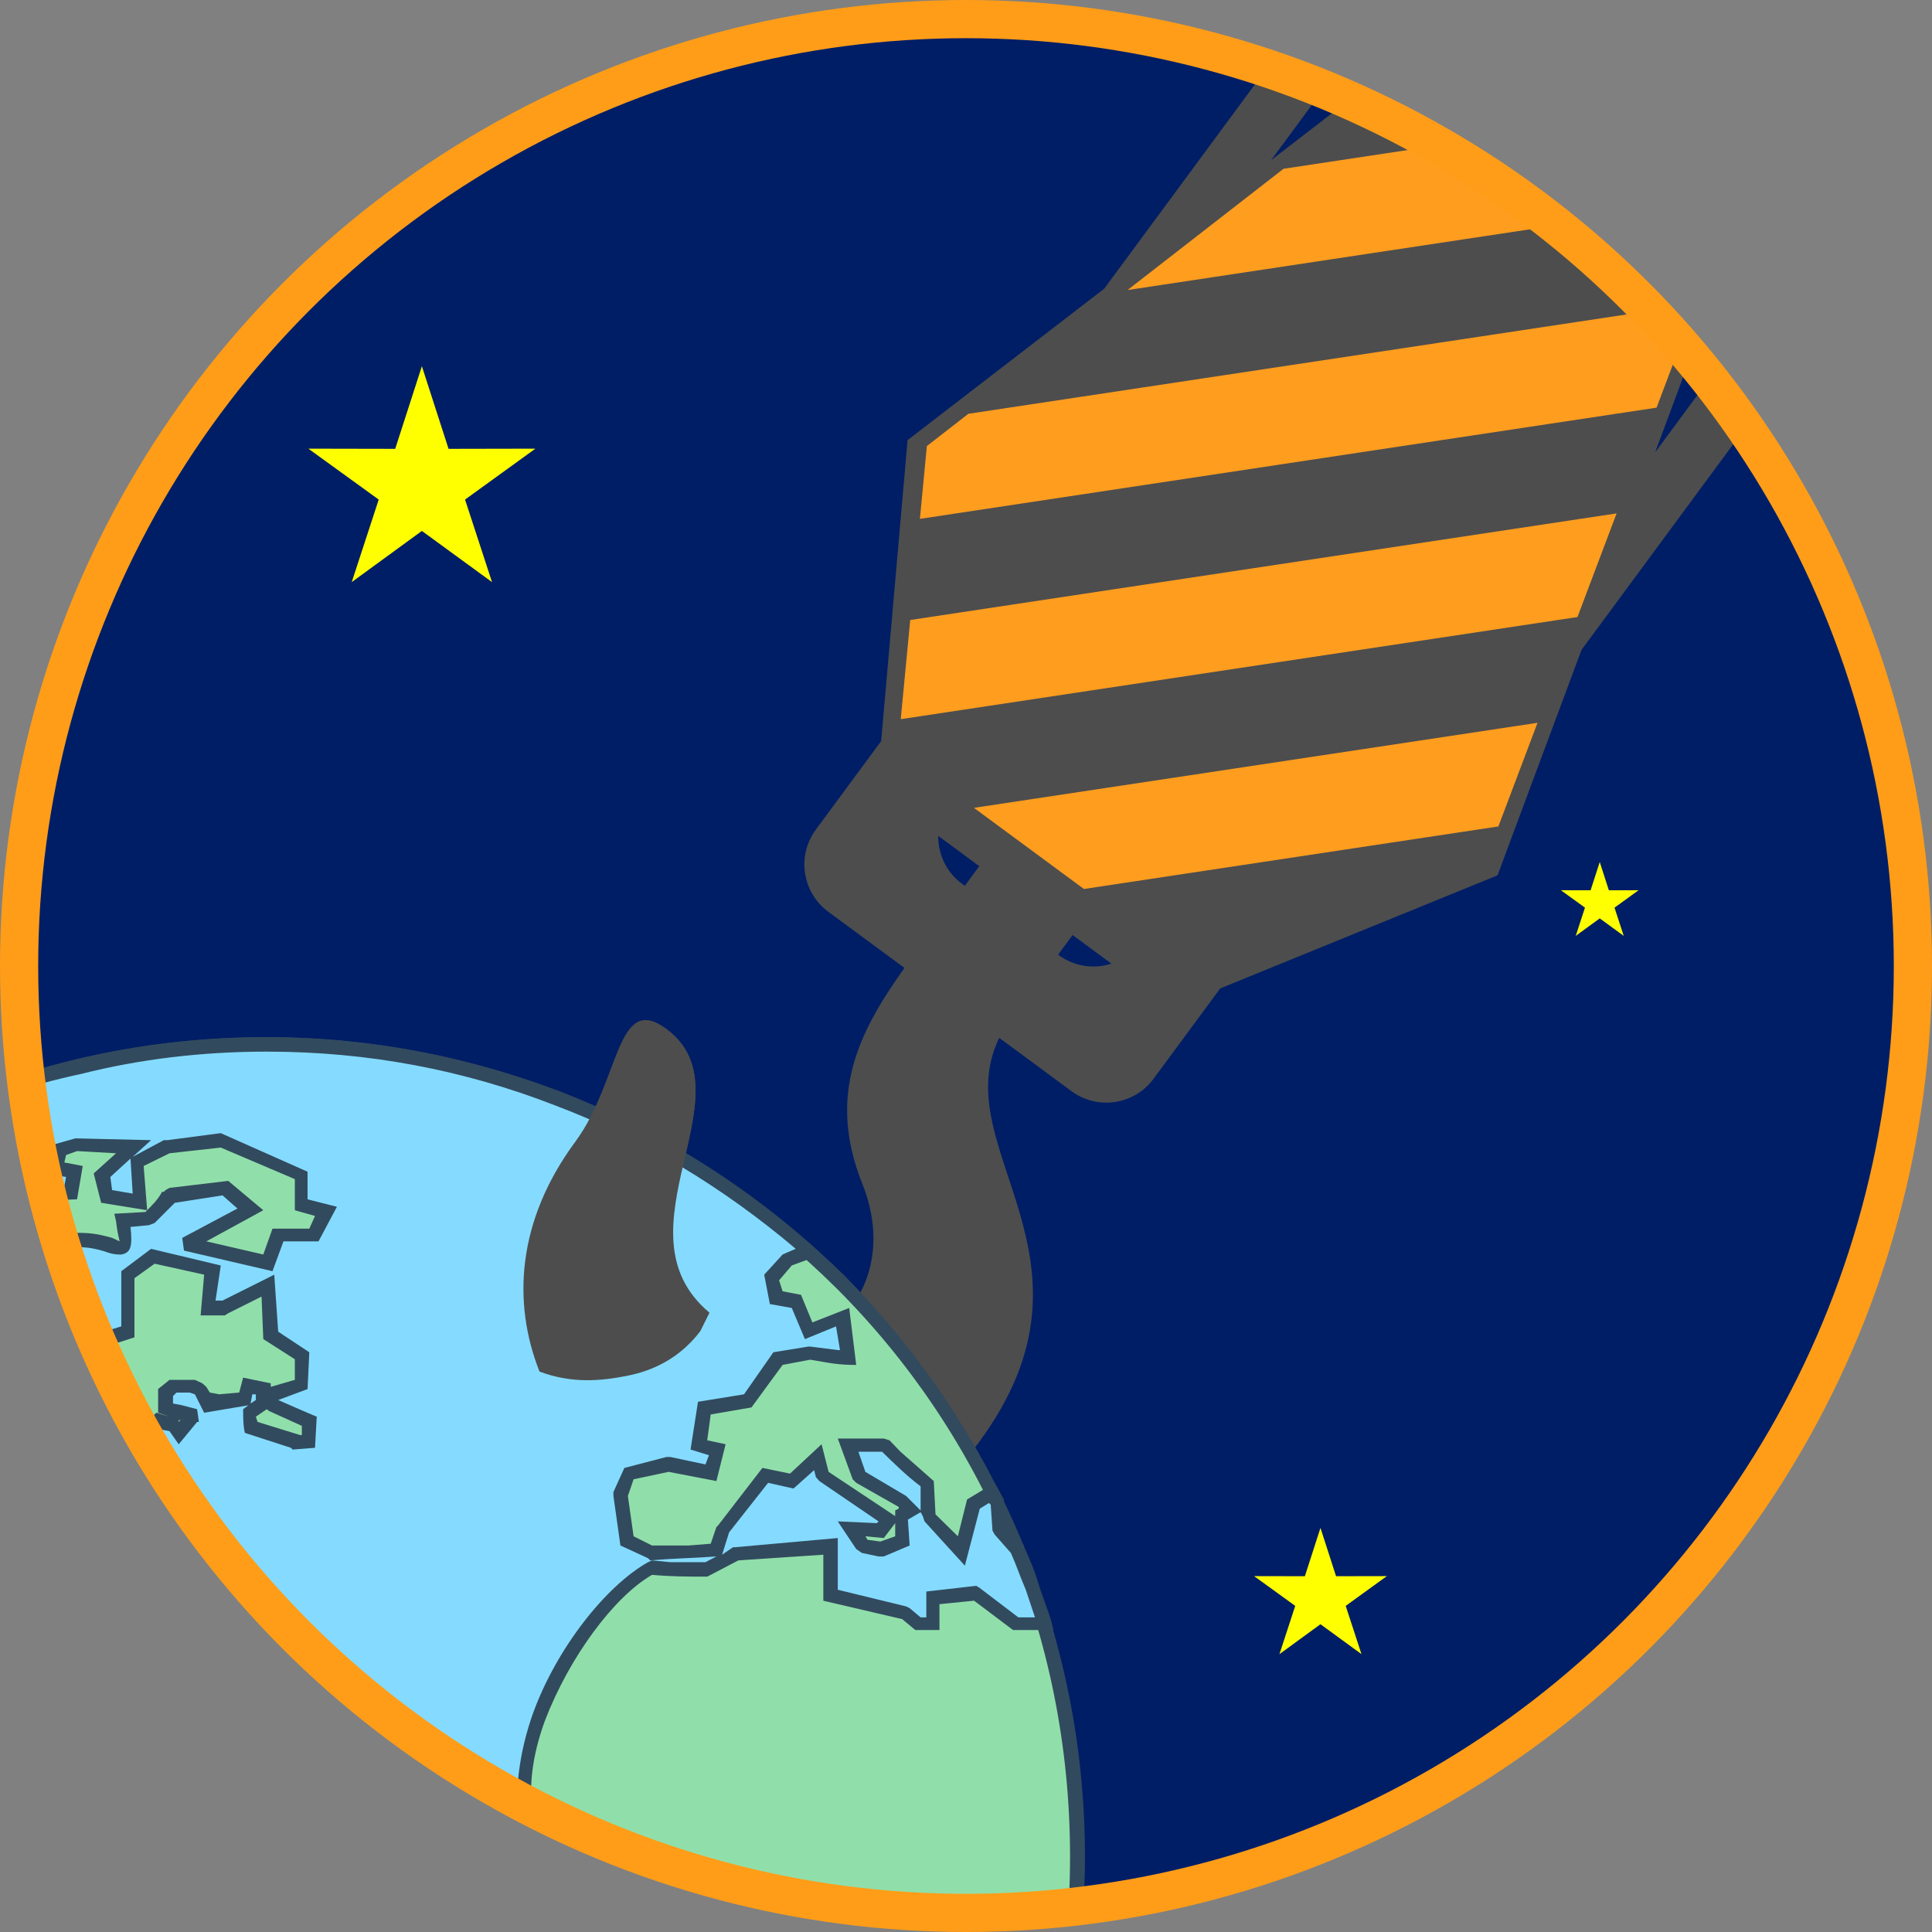 <?xml version="1.0" encoding="UTF-8"?>
<!DOCTYPE svg PUBLIC "-//W3C//DTD SVG 1.1//EN" "http://www.w3.org/Graphics/SVG/1.1/DTD/svg11.dtd">
<!-- Creator: CorelDRAW 2018 (64-Bit) -->
<svg xmlns="http://www.w3.org/2000/svg" xml:space="preserve" width="50.59mm" height="50.59mm" version="1.1" style="shape-rendering:geometricPrecision; text-rendering:geometricPrecision; image-rendering:optimizeQuality; fill-rule:evenodd; clip-rule:evenodd"
viewBox="0 0 6944.68 6944.68"
 xmlns:xlink="http://www.w3.org/1999/xlink">
 <rect x="0" y="0" width="6944.68" height="6944.68" fill="#808080" stroke="none"/>
 <defs>
  <style type="text/css">
   <![CDATA[
    .str1 {stroke:#FF9D18;stroke-width:137.27;stroke-miterlimit:22.926}
    .str0 {stroke:white;stroke-width:27.45;stroke-miterlimit:22.926}
    .fil7 {fill:none}
    .fil0 {fill:#001E66}
    .fil4 {fill:#324A5E}
    .fil2 {fill:#4D4D4D}
    .fil5 {fill:#84DBFF}
    .fil3 {fill:#90DFAA}
    .fil1 {fill:#FF9D1F}
    .fil6 {fill:yellow}
   ]]>
  </style>
   <clipPath id="id0">
    <path d="M3472.34 50.96c1889.57,0 3421.38,1531.81 3421.38,3421.38 0,1889.57 -1531.81,3421.38 -3421.38,3421.38 -1889.57,0 -3421.38,-1531.81 -3421.38,-3421.38 0,-1889.57 1531.81,-3421.38 3421.38,-3421.38z"/>
   </clipPath>
 </defs>
 <g id="Layer_x0020_1">
  <g>
  </g>
  <g style="clip-path:url(#id0)">
   <g>
    <rect class="fil0" x="-1260.18" y="-463.9" width="8687.4" height="8687.4"/>
    <path class="fil1" d="M4396.16 3501.32l969.72 -395.41c1401.12,-3760.59 807.11,-2166.18 812.74,-2181.26l-1031.58 -760.96c-53.88,41.48 1918.29,-1477.53 -1844.15,1420.23l-92.44 1052.49 189.4 272.48 510.85 370.86 485.46 221.56zm1662.85 -2393.37l-136.93 362.47 136.93 -362.47zm-276.65 732.22l-136.9 362.45 136.9 -362.45zm-1916.41 1388.53l-384.64 -283.71 384.64 283.71z"/>
    <path class="fil2" d="M3591.81 3730.69l259.7 191.58c93.79,69.19 225.83,49.21 294.98,-44.52l239.68 -324.87 996.75 -406.43 302.03 -810.62 1058.29 -1434.54 -167.74 -123.71 -626.18 848.8 268.99 -722 -1060.35 -782.16 -589.02 453.57 610.8 -827.95 -167.75 -123.71 -1042.79 1413.53 -706.81 544.35 -94.99 1081.85 -234.78 318.29c-69.15,93.73 -49.21,225.83 44.57,295.04l273.92 202.04c-163.84,230.05 -279.51,456.08 -151.15,776.55 159.5,398.21 -191.76,728.02 -527.19,480.56 -395.41,-291.67 137.52,-805.1 -177.89,-1037.8 -179.73,-132.58 -163.89,184.55 -327.32,406.05 -702.64,952.48 761.74,2014.32 1451.15,1079.8 488.38,-662.1 -122.53,-1053.79 73.11,-1453.7zm1021.91 -3124l917.22 -138.46 395.31 291.63 -1873.29 282.73 560.77 -435.9zm-1282.06 996.67l149.14 -115.94 2614.56 -394.61 -140.73 372.55 -2647.98 399.72 25.01 -261.71zm-93.87 981.73l34.04 -356.45 2539.17 -383.23 -140.73 372.55 -2432.48 367.13zm230.26 599.15l-9.98 -7.36c-56.75,-41.87 -86.22,-106.7 -85.52,-172.21l147.54 108.85c-17.2,23.45 -34.66,47.11 -52.04,70.72zm428.23 11.27l-395.37 -291.64 2025.81 -305.72 -140.73 372.54 -1489.71 224.83zm-92.84 236.15c18.01,-24.42 35.4,-48 52.14,-70.68l139.59 103.01c-62.32,19.96 -133.03,10.98 -189.8,-30.9l-1.94 -1.43z"/>
    <path class="fil3" d="M958.97 3754.92c1609.88,0 2914.15,1304.29 2914.15,2918.87 0,1609.88 -1304.28,2914.15 -2914.15,2914.15 -1614.6,0 -2918.87,-1304.28 -2918.87,-2914.15 0,-1614.58 1304.28,-2918.87 2918.87,-2918.87l0 0z"/>
    <path class="fil4" d="M958.97 3728.15c808.08,0 1543.71,330.79 2079.29,860.07 529.28,537.14 861.63,1271.19 861.63,2085.57 0,808.08 -332.36,1550.01 -861.63,2079.29 -535.58,535.58 -1271.21,860.07 -2079.29,860.07 -814.38,0 -1548.43,-324.49 -2085.59,-860.07 -529.26,-529.28 -860.05,-1271.21 -860.05,-2079.29 0,-814.38 330.79,-1548.43 860.05,-2085.57 537.16,-529.28 1271.21,-860.07 2085.59,-860.07l0 0zm2046.2 901.02c-529.26,-524.55 -1250.72,-849.04 -2046.2,-849.04 -800.2,0 -1521.66,324.49 -2044.63,849.04 -522.98,521.4 -847.47,1244.42 -847.47,2044.63 0,795.49 324.49,1523.24 847.47,2046.2 522.96,522.98 1244.42,847.47 2044.63,847.47 795.48,0 1516.94,-324.49 2046.2,-847.47 522.98,-522.96 841.16,-1250.71 841.16,-2046.2 0,-800.2 -318.19,-1523.23 -841.16,-2044.63l0 0z"/>
    <path class="fil5" d="M3250.91 5801.12c18.9,12.6 39.38,25.22 51.99,39.38l53.55 0 0 -99.24c45.69,0 99.24,-7.88 152.8,-14.18 45.67,39.38 99.24,74.03 144.92,113.42l99.24 0c-26.78,-92.94 -59.87,-185.87 -92.94,-272.5 -26.78,-18.92 -45.69,-45.69 -66.17,-66.17 -6.3,-33.08 -6.3,-66.15 -12.6,-99.24 0,-12.6 -6.3,-25.2 -14.17,-33.08 -25.2,7.88 -45.7,20.48 -72.47,33.08 -12.6,59.85 -26.78,113.42 -39.38,171.69 -39.37,-39.37 -78.75,-85.06 -119.72,-124.44l0 -119.7c-39.37,-26.78 -78.75,-59.87 -111.84,-92.95 -14.17,-12.6 -33.08,-26.77 -47.25,-39.38l-126.02 0c14.18,33.08 26.77,72.47 40.95,111.84 51.99,33.08 105.54,59.87 159.1,86.65 6.3,12.6 12.6,20.48 25.2,33.07 -12.6,6.31 -25.2,6.31 -33.08,12.62l0 92.94c-25.2,14.17 -51.99,20.48 -78.75,33.08 -20.48,-6.3 -39.38,-6.3 -66.17,-12.6 -12.6,-20.48 -26.77,-39.38 -39.37,-59.87 39.37,0 72.45,6.3 105.54,6.3 12.6,-12.6 20.48,-26.78 33.07,-39.38 -78.75,-53.55 -159.09,-105.54 -237.86,-159.09 -7.87,-18.9 -14.17,-45.69 -20.47,-66.17 -33.08,26.78 -59.87,59.87 -92.95,86.65 -33.07,-6.31 -66.15,-14.19 -99.24,-20.48 -45.69,66.15 -99.24,126 -144.92,192.17 -14.17,26.78 -20.48,53.55 -26.77,72.47 -33.08,6.29 -66.17,6.29 -99.24,14.17l-138.62 0c-26.78,-14.17 -53.56,-26.77 -80.35,-40.95 -12.59,-51.99 -20.47,-111.85 -26.78,-163.82 6.31,-26.78 20.48,-53.55 26.78,-80.33 53.56,-12.6 99.25,-20.48 146.5,-33.08 51.99,12.6 99.24,20.48 151.22,33.08 6.3,-26.78 14.18,-59.87 20.48,-86.63 -20.48,-6.3 -47.26,-12.62 -66.17,-12.62 6.3,-47.25 12.6,-92.94 26.78,-138.61 45.67,-7.88 99.24,-14.18 151.22,-20.48 40.95,-53.56 74.03,-105.54 113.42,-159.1 33.08,-6.3 72.45,-6.3 111.84,-12.6 33.08,0 66.17,6.3 99.24,12.6l39.38 0c-6.3,-45.69 -12.6,-99.24 -18.9,-144.92 -47.26,12.6 -86.63,33.08 -126.02,45.69 -12.6,-33.08 -33.08,-66.15 -45.69,-105.54 -20.48,0 -47.25,-6.3 -74.03,-6.3 0,-26.78 -6.3,-53.56 -12.6,-80.33 20.48,-18.9 39.38,-39.38 59.87,-59.87 26.77,-12.6 45.67,-18.9 72.45,-25.2 -516.67,-464.69 -1198.74,-748.23 -1946.97,-748.23 -475.71,0 -919.92,111.84 -1310.58,310.32l165.39 0c26.78,33.08 53.56,72.45 80.35,105.54 39.37,7.88 85.06,7.88 132.31,14.18 26.78,-26.78 51.99,-53.56 78.77,-80.35 20.48,7.88 39.38,20.5 59.87,26.78 -39.38,39.38 -72.47,72.47 -111.85,113.42l-146.49 0c6.3,0 12.6,105.55 12.6,105.55 66.15,0 126.02,-6.31 185.87,-6.31 6.3,-14.17 14.18,-33.07 20.48,-47.25 45.67,-6.3 85.06,-6.3 132.32,-12.6 0,-20.48 6.3,-45.67 12.6,-72.45 -26.78,-7.88 -51.99,-7.88 -78.77,-14.18 12.6,-18.9 18.9,-45.69 26.78,-66.17 18.9,-6.29 39.38,-12.59 58.29,-18.9 66.15,6.31 132.32,6.31 200.05,12.62 -34.66,33.07 -74.03,66.15 -107.12,99.22 0,26.78 6.3,53.56 14.18,78.77 39.38,7.88 78.75,7.88 118.14,14.18 -6.3,-47.25 -6.3,-92.95 -6.3,-138.62 33.08,-20.48 72.47,-40.96 105.54,-59.85 66.15,-6.31 132.32,-14.19 198.49,-20.48 92.94,39.37 185.87,86.63 278.81,126l0 105.55c33.08,6.3 66.15,20.48 92.94,26.78 -14.17,26.77 -26.78,53.55 -47.25,86.63l-124.44 0c-14.18,26.78 -26.78,59.85 -40.96,92.94 -92.94,-20.48 -192.17,-47.26 -291.42,-66.15 80.35,-40.96 152.8,-80.35 231.57,-126.03 -33.08,-20.47 -58.29,-47.25 -85.07,-74.02 -66.15,7.87 -132.32,20.47 -198.47,26.77 -6.3,6.3 -14.18,14.18 -20.48,20.48l0 0 0 0c-18.9,18.9 -39.38,39.38 -59.85,59.85 -33.08,6.3 -66.17,6.3 -92.95,6.3 34.66,204.79 -39.37,18.9 -264.62,92.95 -217.39,126 -448.94,270.93 -12.6,337.09 0,237.86 39.37,218.95 132.32,26.77 53.55,-20.47 105.54,-39.37 165.39,-53.55l0 -204.77c26.78,-18.9 53.56,-45.69 86.63,-66.17 72.47,12.6 144.92,33.08 211.07,47.26 0,45.67 -6.29,91.36 -12.59,138.62l59.85 0c51.99,-26.78 105.54,-53.56 159.1,-80.33 0,59.85 0,119.7 6.3,179.57 39.38,25.2 72.45,45.67 111.84,72.45l0 105.54c-39.38,6.3 -78.75,20.48 -111.84,33.08 0,14.18 6.3,26.78 6.3,39.38 45.67,20.47 86.63,40.96 132.32,59.85l0 74.05 -39.38 0 0 0c-59.85,-20.48 -113.42,-34.66 -173.27,-53.56 0,-20.48 0,-33.08 -6.3,-53.56l0 0c20.47,-12.59 33.07,-18.89 53.55,-33.07l0 -51.99c-20.48,0 -39.38,-7.88 -53.55,-14.18 -6.3,20.48 -6.3,33.08 -12.6,47.26 -33.08,6.3 -59.87,12.6 -92.95,12.6l-6.3 0 0 6.3 -33.07 0c-14.18,-12.6 -20.48,-33.08 -26.78,-51.99 -12.6,0 -20.48,-7.88 -33.08,-14.18l-66.15 0c-6.3,14.18 -20.48,20.48 -26.78,26.78l0 53.56c20.48,6.3 33.08,12.59 53.56,18.89 18.89,6.31 39.37,6.31 59.85,6.31 -7.88,7.88 -14.18,7.88 -14.18,7.88 -18.9,18.89 -33.07,39.37 -51.99,58.27 -7.87,-12.6 -14.17,-18.9 -20.47,-31.5 -20.48,0 -33.08,-7.88 -53.55,-7.88 -39.38,39.38 -85.07,80.33 -132.33,119.72 6.3,6.3 14.18,12.6 20.48,18.9 -66.15,34.66 -132.32,74.05 -198.47,107.12 -59.87,66.17 -126.02,132.32 -185.87,192.17 -6.3,33.08 -6.3,59.87 -12.62,85.07 -59.85,40.96 -126.02,86.63 -185.87,126.02 -33.08,26.78 -59.87,59.85 -92.94,92.94 0,59.87 6.3,119.72 6.3,185.87 -39.38,-20.47 -78.77,-40.95 -126.02,-59.85l0 -113.42 -349.69 0c-66.17,33.08 -126.02,66.15 -185.88,99.24 -26.77,47.26 -53.55,92.95 -78.75,146.5 -14.18,39.38 -26.78,78.75 -33.08,111.84 12.6,40.96 33.08,80.33 51.99,119.72 47.25,6.3 92.94,6.3 146.5,14.18 72.45,-47.26 151.22,-100.81 225.24,-152.8 6.31,26.78 12.62,51.99 25.2,78.75 -25.2,39.4 -51.97,86.65 -72.45,132.33 59.87,6.29 119.72,20.47 173.28,26.77 6.3,92.94 12.59,178 18.89,270.94 78.77,14.18 159.1,26.78 237.86,40.95 245.75,-278.81 582.84,-119.72 795.49,111.85 6.3,0 12.6,0 12.6,6.3 384.36,185.87 113.42,212.65 470.99,351.27l264.64 0c25.2,39.38 51.97,86.63 78.75,126.02 39.38,12.6 80.33,26.77 119.72,39.37 -6.3,33.08 -14.18,72.47 -26.78,105.55 -39.38,53.55 -86.63,107.1 -126.02,165.39 -12.6,119.72 -26.77,239.43 -39.37,365.45 -39.38,25.2 -72.47,58.29 -113.43,85.06l-171.69 0c-18.9,33.08 -39.38,66.17 -59.87,99.25 14.19,59.85 26.78,126 40.96,185.87 -59.85,78.77 -126.02,159.1 -185.87,245.74 -20.48,33.08 -39.38,72.45 -59.87,105.54 -59.87,33.08 -119.72,59.85 -178,85.06 -40.95,7.88 -80.33,14.18 -119.72,20.48 0,20.48 -6.29,33.08 -6.29,53.56 26.77,6.3 59.85,12.6 85.06,18.89 -6.3,20.48 -6.3,39.38 -12.6,53.56 -26.78,26.78 -45.69,45.69 -72.45,72.47 12.6,20.47 33.07,39.37 45.67,59.85l86.65 0c0,20.48 0,45.69 -6.31,66.17 -7.87,26.78 -14.17,45.67 -20.47,72.45 0,14.18 -6.3,33.08 -6.3,53.55 39.38,39.38 85.06,72.47 132.32,111.85 -6.3,20.47 -14.18,39.37 -20.48,53.55l-178 0c-59.85,-53.55 -119.72,-105.54 -179.57,-159.1 -45.69,-78.75 -92.94,-159.09 -138.62,-244.16 6.3,-74.03 12.6,-152.79 20.48,-233.13 -33.08,-45.67 -74.03,-91.36 -107.12,-138.62 14.18,-78.75 26.77,-159.09 40.96,-237.86 -20.48,-6.3 -40.96,-14.17 -59.87,-20.47l0 -516.67c0,0 -179.57,-132.32 -185.88,-132.32 -12.59,0 -92.94,-25.2 -92.94,-25.2 -6.3,-26.77 -12.59,-59.85 -18.9,-92.94 -74.03,-99.24 -152.79,-192.17 -225.25,-291.42 6.3,-33.07 12.6,-66.15 18.9,-99.24 6.3,-53.55 6.3,-113.42 6.3,-165.39 53.56,-40.96 107.12,-80.33 159.1,-113.42 -6.3,-66.17 -12.6,-126.02 -18.9,-185.88 -80.33,-6.3 -152.8,-12.6 -231.56,-18.89 -59.87,-66.17 -119.72,-138.63 -179.58,-204.79 -45.67,-14.18 -86.63,-26.78 -132.32,-40.96 -26.77,0 -53.55,-6.3 -78.75,-12.6 0,-26.77 6.3,-47.25 6.3,-72.45 -33.08,-6.3 -66.17,-14.18 -105.54,-14.18l0 39.38c-86.63,-18.9 -173.28,-45.69 -258.34,-66.17 -40.95,-51.97 -74.03,-105.54 -107.12,-157.51 14.18,-26.78 26.78,-53.56 40.96,-80.35 -53.56,-85.06 -113.42,-165.39 -165.4,-244.16 -7.88,-59.85 -20.48,-119.72 -26.78,-179.57l-72.45 0c12.59,59.85 18.9,119.72 25.2,171.69 40.95,59.87 74.03,119.72 113.42,179.58 0,26.78 -6.3,45.69 -14.18,72.45 -33.08,-6.29 -66.17,-12.6 -91.37,-18.9 -40.95,-66.15 -86.63,-133.88 -126,-206.35l0 -237.86c-40.96,-20.48 -80.35,-39.37 -126.02,-59.85l0 -59.87c-126.03,330.79 -198.49,696.24 -198.49,1072.72 0,1609.88 1304.28,2912.57 2918.87,2912.57 934.1,0 1768.96,-436.33 2298.24,-1118.39l0 -92.95c-39.38,-51.97 -72.45,-105.54 -113.42,-157.52l0 -239.43c-33.08,-33.07 -59.87,-59.85 -85.06,-85.06 -7.88,-34.65 -7.88,-66.15 -14.18,-107.12 39.37,-66.17 80.33,-138.62 113.42,-211.07 -66.17,-126.02 -138.62,-245.74 -212.65,-371.75 14.17,-85.06 20.47,-171.69 26.77,-250.46 -66.15,-6.3 -126.02,-14.18 -192.17,-20.48 -18.9,-26.78 -45.69,-53.55 -66.15,-72.45l-132.33 0c-6.29,6.3 -20.47,18.9 -33.07,26.78 -6.3,12.59 -20.48,26.77 -26.78,33.07 -1064.84,0 -549.74,-1079.02 -178,-1285.37 18.92,0 39.38,6.3 66.17,6.3l132.32 0c33.08,-18.9 66.15,-39.38 105.54,-51.99 113.42,-14.18 225.25,-20.47 337.09,-26.77l0 171.69c86.65,20.48 179.58,47.25 266.22,67.73l0 0z"/>
    <path class="fil4" d="M3269.82 5780.64l39.38 33.08 20.48 0 0 -92.94 179.57 -20.48 12.59 7.88 138.63 105.54 59.85 0 -33.08 -99.24c-20.48,-47.25 -33.07,-86.63 -53.55,-132.32l-58.29 -66.15 -7.87 -14.18 -6.3 -92.94 -6.31 -6.3 -33.08 20.48 -53.55 204.77 -144.92 -159.1 -6.3 -18.9 -7.87 -14.17 -45.69 26.77 6.3 92.95 -92.94 39.37 -18.9 0 -59.87 -12.6 -20.48 -14.17 -66.15 -99.25 140.2 6.3 6.3 -6.3 -212.65 -144.91 -12.62 -14.19 -6.29 -25.19 -74.05 66.15 -91.36 -20.47 -140.2 177.99 -25.19 80.33 39.37 -26.77 6.3 0 370.18 -33.08 0 185.87 245.74 59.87 12.6 6.29zm20.48 78.77l-47.26 -39.38 -283.54 -66.15 0 -165.4 -305.59 20.48 -99.24 51.99 -12.6 6.3c-72.47,0 -126.02,0 -198.49,-6.3 -138.61,80.33 -297.71,297.71 -384.34,522.96 -39.38,107.12 -59.87,218.95 -45.69,324.5 12.6,99.24 51.99,192.17 132.32,258.34 91.36,80.33 244.16,126 463.11,126l59.87 -53.55 12.59 -6.3 132.33 0 14.17 6.3 66.17 66.15 204.77 20.48 -26.78 270.94 218.95 378.05 -119.7 217.37 6.29 86.63 92.95 86.65 0 244.16 107.12 146.49 6.29 18.9 0 92.95 -6.29 14.17c-272.52,349.69 -630.09,641.11 -1033.34,833.29 -384.36,192.18 -828.58,297.72 -1285.39,297.72 -814.38,0 -1548.43,-324.49 -2085.59,-860.07 -529.26,-529.28 -860.05,-1271.21 -860.05,-2079.29 0,-192.17 20.47,-376.48 53.55,-556.05 33.08,-178 85.06,-357.57 151.22,-529.28l47.25 12.6 0 47.26 126.02 59.85 0 244.16 111.84 192.18 59.87 6.3 6.3 -33.08 -105.54 -171.7 -6.3 -6.3 -26.78 -206.35 118.14 0 33.08 200.05 173.27 250.46 -47.25 72.47 92.94 146.49 225.25 53.56 0 -40.95 159.1 26.77 -14.18 72.45c67.73,14.19 119.72,26.78 192.18,47.26l7.87 6.3 178 198.49 237.86 20.47 26.77 225.25 -159.09 111.85c-6.3,111.84 -6.3,146.49 -25.2,252.02l217.37 270.94 6.3 14.18 14.18 78.75 72.45 20.48c20.48,0 198.49,138.62 198.49,138.62l14.18 6.3 0 510.37 66.15 18.9 -47.26 252.02 99.25 126.02 6.3 20.48 -18.9 231.56 132.32 231.57 165.39 144.92 152.8 6.29 6.3 -25.2 -126.02 -113.42c6.3,-66.15 6.3,-72.45 33.08,-132.31l0 -39.38 -72.47 -6.3 -66.15 -80.33 85.07 -85.07 0 -20.48 -78.77 -26.77 6.3 -85.07 138.62 -20.48 165.4 -86.63c80.33,-138.61 140.19,-204.77 239.43,-337.09l-39.38 -171.7 6.3 -20.47 59.85 -111.84 178 6.3 105.54 -80.35 33.08 -357.57 7.88 -12.6 124.44 -159.1 14.17 -72.45 -92.94 -33.08 -12.6 -14.17 -74.03 -111.85 -250.46 -6.3 -7.88 0c-190.61,-72.45 -211.07,-113.42 -237.86,-165.39 -26.78,-47.25 -51.99,-92.95 -231.56,-185.88l-12.6 -6.29 -7.88 -7.88c-25.2,-25.2 -51.99,-45.69 -78.77,-72.47 -99.22,-85.06 -211.07,-144.92 -324.49,-165.39 -111.84,-18.9 -218.95,0 -318.19,92.94 -12.6,12.6 -26.78,26.78 -39.38,39.37l-6.29 6.3 -278.83 -45.67 -12.59 -270.94 -192.18 -26.78 78.77 -159.1 -6.3 -33.07 -198.49 132.32 -20.47 6.3 -157.52 -18.9 -59.87 -126.02 0 -14.18 33.08 -124.44 78.77 -146.5 14.17 -12.6 184.31 -92.94 14.18 0 376.48 0 0 111.84 74.03 40.96 -7.88 -159.1c119.72,-119.72 132.32,-119.72 278.82,-218.95l12.6 -72.47 7.87 -14.17 184.31 -192.18 6.3 -6.3 166.97 -92.94 -14.17 -6.3 165.39 -159.1 47.26 14.19 -40.95 -14.19 0 -85.06 40.95 -33.08 12.6 0 66.15 0 12.6 0 26.78 12.62 14.18 12.59 12.6 20.48 0 0 33.07 6.3 72.47 -6.3 14.18 -53.55 99.24 20.48 0 12.59 86.63 -25.2 0 -74.03 -113.42 -72.45 -6.3 -152.8 -119.72 59.85 -12.6 7.88 -86.63 0 12.6 -146.49 -178 -39.38 -72.45 51.99 0 212.65 -165.4 53.55c-47.25,99.24 -86.63,151.22 -119.72,151.22 -39.37,0 -53.55,-59.85 -59.85,-178 -225.25,-33.07 -277.24,-99.24 -237.86,-179.57 33.07,-66.15 152.79,-138.62 264.64,-204.77l6.29 0c113.42,-33.08 185.88,-12.6 231.57,0 14.18,6.3 26.77,12.6 26.77,12.6 0,-6.3 -6.29,-18.9 -12.59,-72.47l-6.31 -26.77 111.84 -6.3c26.78,-26.78 45.7,-45.69 59.87,-72.47l6.3 0 6.3 -6.3 14.18 -7.87 211.07 -25.22 126.02 105.55 -204.77 111.84 204.77 47.25 33.08 -92.94 132.32 0 20.48 -45.69 -72.47 -20.47 0 -111.84 -266.22 -113.42 -184.29 20.47 -92.94 45.69 12.6 159.1 -165.4 -26.78 -26.78 -105.54 80.35 -72.47 -140.2 -7.88 -39.38 14.18 -6.3 26.78 66.17 12.6 -20.48 119.72 -132.32 6.3 -18.9 53.55 -231.56 6.3 0 -26.77c0,0 18.9,-80.33 12.6,-80.33l0 -51.99 138.62 0 74.03 -80.35 -7.88 -6.3 -78.75 72.47 -152.8 -6.3 -78.75 -105.54 -152.8 0 -12.6 -53.56c204.77,-99.24 417.43,-177.99 641.11,-231.56 218.95,-51.99 444.21,-78.75 682.06,-78.75 371.75,0 723.03,72.45 1045.95,192.17 344.96,132.32 648.98,324.49 915.2,562.35l33.07 26.78 -107.12 39.38 -45.67 53.55 12.6 39.38 66.15 12.6 40.96 99.24 132.31 -51.97 25.2 204.77c-66.15,0 -91.36,-6.3 -165.39,-18.9l-99.24 18.9 -111.85 152.8 -146.49 25.2 -12.6 92.94 66.15 14.17 -33.07 132.33 -171.7 -33.08 -126.02 26.77 -20.48 59.87 20.48 144.92 66.15 33.08 132.33 0 78.75 -6.31 20.48 -59.85 6.29 -6.3 159.1 -206.35 99.24 20.48 113.42 -105.55 25.22 99.25 239.42 159.09 0 -20.48 12.6 -6.29 0 -6.3 -152.8 -86.63 -12.59 -12.62 -53.56 -146.49 165.4 0 20.47 6.3 39.38 40.95 119.72 105.55 6.3 119.72 80.33 78.75 33.08 -132.32 99.24 -59.85 33.08 59.85 0 6.3 12.6 92.94 59.87 66.17 0 6.3c18.89,39.37 39.37,86.63 51.97,132.31 14.18,47.26 34.66,92.95 47.26,138.62l6.29 26.78 -132.31 0 -12.62 0 -140.19 -105.54 -124.44 12.6 0 92.94 -74.03 0 -12.6 0 0 0zm18.9 -430.04l0 -86.63c-51.99,-39.37 -91.37,-78.75 -138.62,-124.44l-85.07 0 25.2 72.47 146.5 86.63 6.3 6.3 45.69 45.67zm-91.37 92.95l0 -47.26 -40.95 53.56 -66.17 -6.3 7.88 12.6 45.69 6.3 53.55 -18.9zm-642.68 72.45c-86.65,6.3 -146.5,6.3 -237.86,14.18l-7.88 -7.88 -99.25 -45.67 -25.19 -178 0 -14.18 39.38 -86.63 151.21 -39.38 14.18 0 126.02 26.78 12.6 -33.08 -66.15 -20.47 26.77 -171.7 165.4 -26.78 105.54 -151.22 126.02 -20.48 6.3 0 99.24 12.62 7.88 0 -14.18 -85.07 -111.84 45.69 -47.26 -111.84 -78.75 -14.18 -20.48 -105.54 66.17 -72.47 14.18 -6.3 33.07 -14.18c-258.34,-218.94 -549.74,-396.94 -867.95,-516.66 -324.49,-126.02 -667.88,-192.18 -1033.34,-192.18 -231.56,0 -456.81,26.78 -667.9,80.35 -185.87,39.37 -363.86,99.24 -529.26,177.99l58.27 0 86.65 113.42 105.54 6.3 86.63 -85.06 99.24 45.69 0 -6.31 72.47 -20.47 6.3 0 266.2 6.3 -66.15 59.85 111.84 -59.85 12.6 0 192.17 -25.2 14.18 6.3 297.72 132.32 0 99.24 105.54 26.77 -66.17 124.45 -126.02 0 -39.37 107.12 -318.19 -74.05 -6.3 -45.67 198.47 -105.55 -53.55 -47.25 -171.7 26.78 -72.47 72.45 -20.47 7.88 -66.17 6.3c7.88,72.45 0,92.94 -33.08,99.24 -12.59,0 -25.2,0 -45.67,-6.3 -39.38,-14.18 -105.55,-33.07 -198.49,-7.88 -105.54,59.87 -218.95,133.9 -245.72,185.88 -18.9,39.37 26.77,80.33 225.24,105.54l20.48 0 0 26.78c0,99.24 0,146.49 6.3,146.49 12.6,0 39.38,-47.25 78.77,-132.31l7.87 -14.18 151.22 -45.69 0 -198.47 107.12 -80.35 250.46 59.87 -18.89 126.02 25.2 0 185.87 -92.94 14.18 204.77 111.84 74.03 -6.3 132.32 -105.54 39.38c0,0 118.14,51.99 138.61,59.87l-6.29 111.84 -80.35 6.3 -6.3 -6.3 -165.39 -53.56c-6.3,-25.2 -6.3,-58.27 -6.3,-85.06l18.9 -14.18 -159.1 26.77 -33.08 -66.15 -18.9 -6.3 -47.25 0 -12.6 12.6 0 26.78 33.08 6.3 53.55 14.18 6.3 45.67 -6.3 0 -66.17 80.33 -33.07 -47.25 -33.08 -6.3 -99.24 92.94 18.9 20.48 -225.25 126.02 -178 184.31 -6.3 92.94 -200.05 126 -78.75 78.77 12.59 218.95 -184.29 -86.63 0 -99.24 -324.49 0 -165.4 86.63 -80.33 138.62 -26.78 105.54 40.95 92.94 124.45 14.18 252.04 -165.4 26.77 111.84 0 14.18 -53.55 105.54 159.09 26.78 20.48 270.94 204.77 33.08 26.78 -26.78c111.85,-105.54 237.86,-132.32 363.87,-111.84 126.02,18.9 245.74,91.36 351.27,178 26.78,26.78 53.56,53.55 78.77,80.33l7.87 0c198.49,99.24 231.57,157.52 258.34,204.77 18.92,45.69 39.38,78.75 204.79,144.92l270.93 0 86.65 132.32 126.02 39.37 -26.78 133.9 -6.3 6.3 -119.72 159.1 -39.38 370.18 -126 92.94 -14.19 6.3 -157.51 0 -47.26 72.47 39.38 192.17 -192.17 252.04 -58.29 105.54 -14.18 14.18 -177.99 85.06 -6.31 0 -99.24 14.18 0 12.6 85.07 20.48 -12.6 78.75 -6.3 12.6 -59.87 53.56 26.78 33.08 99.24 0 -7.88 99.22 0 6.3 -18.89 66.17 -6.31 33.08 132.33 113.42 -26.78 92.94 -198.49 0 -20.47 -6.3 -178 -159.1 0 -6.3 -140.2 -245.74 -6.3 -12.6 20.48 -225.25 -105.54 -140.19 39.38 -231.56 -59.87 -12.62 0 -522.96 -159.1 -119.72c-20.47,0 -99.24,-26.78 -99.24,-26.78l-12.6 0 -20.47 -111.84 -231.57 -291.41 18.92 -111.85 14.17 -173.27 152.8 -111.85 -20.48 -152.79 -204.77 -12.6 -20.48 -14.18 -171.7 -198.47 -119.72 -33.08 -105.54 -18.9 6.3 -74.03 -53.55 -6.3 0 47.25 -291.42 -74.03 -18.9 -12.6 -113.42 -171.69 47.26 -80.35 -159.1 -231.56 -6.3 -6.3 -26.78 -159.09 -12.6 0 12.6 138.61 111.84 173.28 7.88 18.9 -20.47 92.94 -132.33 -20.48 -126 -217.37 0 -14.18 0 -217.37 -105.54 -53.56c-53.56,144.92 -92.95,291.42 -126.03,442.64 -33.07,173.27 -45.67,359.15 -45.67,543.44 0,795.49 322.93,1523.24 847.47,2046.2 522.96,522.98 1244.42,847.47 2044.63,847.47 450.51,0 880.55,-105.54 1264.89,-291.42 396.96,-198.47 741.93,-477.28 1006.57,-820.68l0 -72.45 -105.54 -146.49 -6.3 -18.92 0 -233.13 -80.33 -78.75 -6.3 -12.6 -6.3 -99.24 0 -14.18 105.54 -204.77 -204.77 -357.57 0 -20.48 18.9 -225.25 -165.4 -18.9 -12.6 -6.3 -66.17 -59.85 -107.1 0 -58.29 51.97 -14.18 7.88c-244.16,0 -403.26,-53.56 -508.8,-140.2 -92.94,-78.75 -140.2,-177.99 -152.79,-291.42 -6.3,-111.84 12.59,-231.56 53.55,-349.69 85.06,-239.43 264.64,-464.69 415.86,-549.74l14.17 -6.3 66.17 6.3 126.02 0 39.38 -20.48zm-2389.6 -1449.2l-113.42 111.84 -18.92 6.3 -119.72 6.31c6.3,20.47 6.3,40.95 6.3,53.55l152.8 -6.3 18.9 -47.25 119.72 -6.31 6.3 -33.07 -78.75 -12.6 26.78 -72.47zm283.53 18.9l-72.45 66.17 6.3 47.25 74.03 12.6 -7.88 -126.02zm497.77 907.32l-7.88 -6.29 -39.37 26.78 6.29 18.89 152.8 47.26 6.3 0 0 -33.08 -118.14 -53.56zm-66.17 -26.77l18.92 -12.6 0 -20.48 -12.62 0 -6.3 33.08zm-258.34 59.85l-14.17 -6.3 14.17 6.3 0 6.3 6.31 -6.3 -6.31 0z"/>
    <path class="fil2" d="M2550.28 4718.56c-351.81,-294.33 153.72,-791.97 -155.4,-1020.01 -179.73,-132.59 -163.89,184.54 -327.32,406.05 -209.62,284.15 -226.3,577.93 -128.3,825.54 118.34,44.63 223.21,33.03 312.15,15.84 56.71,-10.95 176.78,-42.01 266.24,-161.81l32.62 -65.62z"/>
    <polygon class="fil6" points="1516.46,1316.3 1612.35,1613.38 1924.51,1612.76 1671.62,1795.76 1768.65,2092.45 1516.46,1908.48 1264.29,2092.45 1361.3,1795.76 1108.43,1612.76 1420.57,1613.38 "/>
    <polygon class="fil6" points="4746.47,5492.1 4802.54,5665.81 4985.06,5665.44 4837.19,5772.45 4893.93,5945.93 4746.47,5838.37 4599.02,5945.93 4655.74,5772.45 4507.88,5665.44 4690.4,5665.81 "/>
    <polygon class="fil6" points="5750.34,3098.51 5783.15,3200.18 5889.99,3199.97 5803.44,3262.6 5836.65,3364.14 5750.34,3301.18 5664.03,3364.14 5697.23,3262.6 5610.68,3199.97 5717.52,3200.18 "/>
   </g>
  </g>
  <path class="fil7 str0" d="M3472.34 50.96c1889.57,0 3421.38,1531.81 3421.38,3421.38 0,1889.57 -1531.81,3421.38 -3421.38,3421.38 -1889.57,0 -3421.38,-1531.81 -3421.38,-3421.38 0,-1889.57 1531.81,-3421.38 3421.38,-3421.38z"/>
  <circle class="fil7 str1" cx="3472.34" cy="3472.34" r="3403.7"/>
 </g>
</svg>
